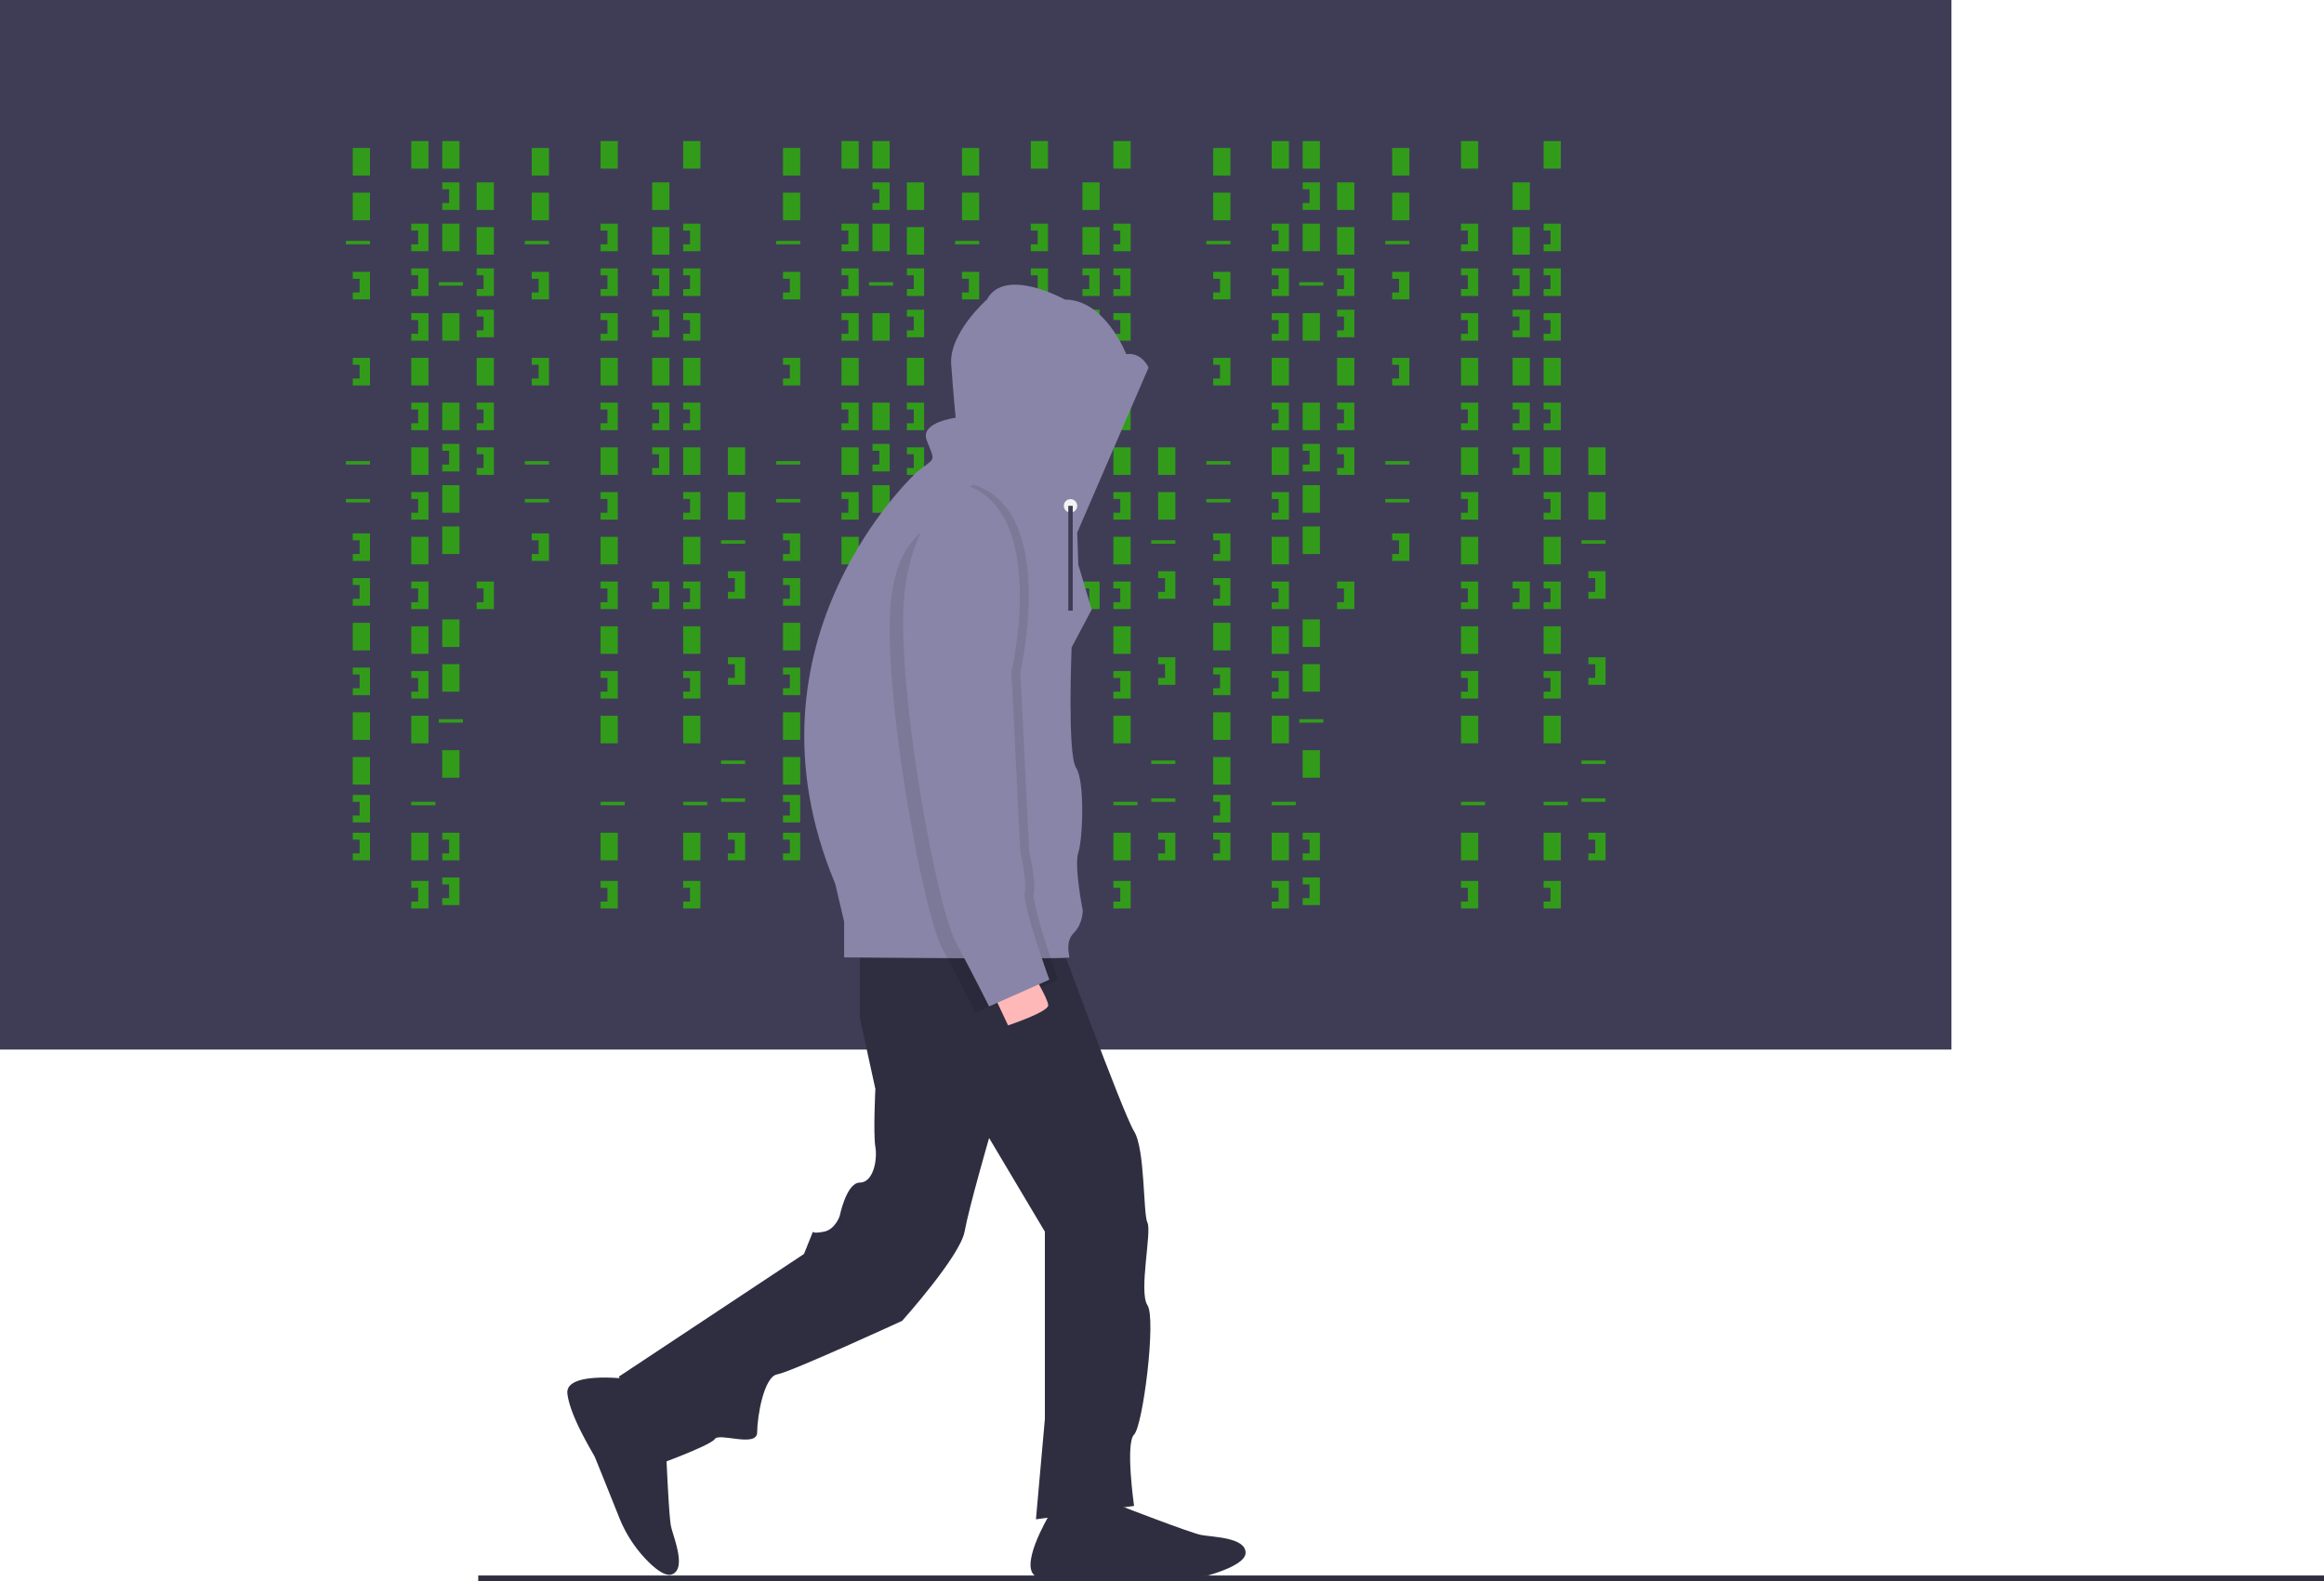 <svg xmlns="http://www.w3.org/2000/svg" data-name="Layer 1" width="1042.039" height="709.089" viewBox="0 0 1042.039 709.089" xmlns:xlink="http://www.w3.org/1999/xlink"><title>hacker_mind</title><rect width="875" height="470.679" fill="#3f3d56"/><rect x="158.179" y="66.358" width="7.716" height="12.346" fill="#329c1a"/><rect x="184.414" y="63.272" width="7.716" height="12.346" fill="#329c1a"/><rect x="198.302" y="63.272" width="7.716" height="12.346" fill="#329c1a"/><rect x="198.302" y="100.309" width="7.716" height="12.346" fill="#329c1a"/><rect x="213.735" y="81.79" width="7.716" height="12.346" fill="#329c1a"/><rect x="213.735" y="101.852" width="7.716" height="12.346" fill="#329c1a"/><rect x="198.302" y="140.432" width="7.716" height="12.346" fill="#329c1a"/><rect x="213.735" y="160.494" width="7.716" height="12.346" fill="#329c1a"/><rect x="198.302" y="236.111" width="7.716" height="12.346" fill="#329c1a"/><rect x="184.414" y="160.494" width="7.716" height="12.346" fill="#329c1a"/><rect x="158.179" y="86.42" width="7.716" height="12.346" fill="#329c1a"/><rect x="158.179" y="279.321" width="7.716" height="12.346" fill="#329c1a"/><rect x="158.179" y="319.444" width="7.716" height="12.346" fill="#329c1a"/><rect x="158.179" y="339.506" width="7.716" height="12.346" fill="#329c1a"/><rect x="155.093" y="108.025" width="10.802" height="1.543" fill="#329c1a"/><rect x="196.759" y="126.543" width="10.802" height="1.543" fill="#329c1a"/><rect x="155.093" y="206.79" width="10.802" height="1.543" fill="#329c1a"/><rect x="155.093" y="223.765" width="10.802" height="1.543" fill="#329c1a"/><rect x="196.759" y="322.531" width="10.802" height="1.543" fill="#329c1a"/><rect x="184.414" y="359.568" width="10.802" height="1.543" fill="#329c1a"/><polygon points="158.179 121.914 158.179 125 161.265 125 161.265 131.173 158.179 131.173 158.179 134.259 165.895 134.259 165.895 121.914 158.179 121.914" fill="#329c1a"/><polygon points="184.414 100.309 184.414 103.395 187.5 103.395 187.5 109.568 184.414 109.568 184.414 112.654 192.13 112.654 192.13 100.309 184.414 100.309" fill="#329c1a"/><polygon points="213.735 120.37 213.735 123.457 216.821 123.457 216.821 129.63 213.735 129.63 213.735 132.716 221.451 132.716 221.451 120.37 213.735 120.37" fill="#329c1a"/><polygon points="213.735 180.556 213.735 183.642 216.821 183.642 216.821 189.815 213.735 189.815 213.735 192.901 221.451 192.901 221.451 180.556 213.735 180.556" fill="#329c1a"/><polygon points="213.735 200.617 213.735 203.704 216.821 203.704 216.821 209.877 213.735 209.877 213.735 212.963 221.451 212.963 221.451 200.617 213.735 200.617" fill="#329c1a"/><polygon points="213.735 138.889 213.735 141.975 216.821 141.975 216.821 148.148 213.735 148.148 213.735 151.235 221.451 151.235 221.451 138.889 213.735 138.889" fill="#329c1a"/><polygon points="198.302 81.79 198.302 84.877 201.389 84.877 201.389 91.049 198.302 91.049 198.302 94.136 206.019 94.136 206.019 81.79 198.302 81.79" fill="#329c1a"/><rect x="198.302" y="180.556" width="7.716" height="12.346" fill="#329c1a"/><rect x="198.302" y="217.593" width="7.716" height="12.346" fill="#329c1a"/><polygon points="198.302 199.074 198.302 202.16 201.389 202.16 201.389 208.333 198.302 208.333 198.302 211.42 206.019 211.42 206.019 199.074 198.302 199.074" fill="#329c1a"/><polygon points="184.414 120.37 184.414 123.457 187.5 123.457 187.5 129.63 184.414 129.63 184.414 132.716 192.13 132.716 192.13 120.37 184.414 120.37" fill="#329c1a"/><polygon points="184.414 140.432 184.414 143.519 187.5 143.519 187.5 149.691 184.414 149.691 184.414 152.778 192.13 152.778 192.13 140.432 184.414 140.432" fill="#329c1a"/><rect x="184.414" y="200.617" width="7.716" height="12.346" fill="#329c1a"/><polygon points="184.414 180.556 184.414 183.642 187.5 183.642 187.5 189.815 184.414 189.815 184.414 192.901 192.13 192.901 192.13 180.556 184.414 180.556" fill="#329c1a"/><rect x="184.414" y="240.741" width="7.716" height="12.346" fill="#329c1a"/><polygon points="184.414 220.679 184.414 223.765 187.5 223.765 187.5 229.938 184.414 229.938 184.414 233.025 192.13 233.025 192.13 220.679 184.414 220.679" fill="#329c1a"/><rect x="184.414" y="280.864" width="7.716" height="12.346" fill="#329c1a"/><rect x="198.302" y="277.778" width="7.716" height="12.346" fill="#329c1a"/><polygon points="184.414 260.802 184.414 263.889 187.5 263.889 187.5 270.062 184.414 270.062 184.414 273.148 192.13 273.148 192.13 260.802 184.414 260.802" fill="#329c1a"/><polygon points="213.735 260.802 213.735 263.889 216.821 263.889 216.821 270.062 213.735 270.062 213.735 273.148 221.451 273.148 221.451 260.802 213.735 260.802" fill="#329c1a"/><rect x="292.438" y="81.79" width="7.716" height="12.346" fill="#329c1a"/><rect x="292.438" y="101.852" width="7.716" height="12.346" fill="#329c1a"/><rect x="292.438" y="160.494" width="7.716" height="12.346" fill="#329c1a"/><polygon points="292.438 120.37 292.438 123.457 295.525 123.457 295.525 129.63 292.438 129.63 292.438 132.716 300.154 132.716 300.154 120.37 292.438 120.37" fill="#329c1a"/><polygon points="292.438 180.556 292.438 183.642 295.525 183.642 295.525 189.815 292.438 189.815 292.438 192.901 300.154 192.901 300.154 180.556 292.438 180.556" fill="#329c1a"/><polygon points="292.438 200.617 292.438 203.704 295.525 203.704 295.525 209.877 292.438 209.877 292.438 212.963 300.154 212.963 300.154 200.617 292.438 200.617" fill="#329c1a"/><polygon points="292.438 138.889 292.438 141.975 295.525 141.975 295.525 148.148 292.438 148.148 292.438 151.235 300.154 151.235 300.154 138.889 292.438 138.889" fill="#329c1a"/><polygon points="292.438 260.802 292.438 263.889 295.525 263.889 295.525 270.062 292.438 270.062 292.438 273.148 300.154 273.148 300.154 260.802 292.438 260.802" fill="#329c1a"/><rect x="184.414" y="320.988" width="7.716" height="12.346" fill="#329c1a"/><rect x="198.302" y="297.84" width="7.716" height="12.346" fill="#329c1a"/><rect x="184.414" y="373.457" width="7.716" height="12.346" fill="#329c1a"/><rect x="198.302" y="336.42" width="7.716" height="12.346" fill="#329c1a"/><polygon points="184.414 300.926 184.414 304.012 187.5 304.012 187.5 310.185 184.414 310.185 184.414 313.272 192.13 313.272 192.13 300.926 184.414 300.926" fill="#329c1a"/><polygon points="184.414 395.062 184.414 398.148 187.5 398.148 187.5 404.321 184.414 404.321 184.414 407.407 192.13 407.407 192.13 395.062 184.414 395.062" fill="#329c1a"/><rect x="269.29" y="63.272" width="7.716" height="12.346" fill="#329c1a"/><rect x="269.29" y="160.494" width="7.716" height="12.346" fill="#329c1a"/><rect x="269.29" y="359.568" width="10.802" height="1.543" fill="#329c1a"/><polygon points="269.29 100.309 269.29 103.395 272.377 103.395 272.377 109.568 269.29 109.568 269.29 112.654 277.006 112.654 277.006 100.309 269.29 100.309" fill="#329c1a"/><polygon points="269.29 120.37 269.29 123.457 272.377 123.457 272.377 129.63 269.29 129.63 269.29 132.716 277.006 132.716 277.006 120.37 269.29 120.37" fill="#329c1a"/><polygon points="269.29 140.432 269.29 143.519 272.377 143.519 272.377 149.691 269.29 149.691 269.29 152.778 277.006 152.778 277.006 140.432 269.29 140.432" fill="#329c1a"/><rect x="269.29" y="200.617" width="7.716" height="12.346" fill="#329c1a"/><polygon points="269.29 180.556 269.29 183.642 272.377 183.642 272.377 189.815 269.29 189.815 269.29 192.901 277.006 192.901 277.006 180.556 269.29 180.556" fill="#329c1a"/><rect x="269.29" y="240.741" width="7.716" height="12.346" fill="#329c1a"/><polygon points="269.29 220.679 269.29 223.765 272.377 223.765 272.377 229.938 269.29 229.938 269.29 233.025 277.006 233.025 277.006 220.679 269.29 220.679" fill="#329c1a"/><rect x="269.29" y="280.864" width="7.716" height="12.346" fill="#329c1a"/><polygon points="269.29 260.802 269.29 263.889 272.377 263.889 272.377 270.062 269.29 270.062 269.29 273.148 277.006 273.148 277.006 260.802 269.29 260.802" fill="#329c1a"/><rect x="269.29" y="320.988" width="7.716" height="12.346" fill="#329c1a"/><rect x="269.29" y="373.457" width="7.716" height="12.346" fill="#329c1a"/><polygon points="269.29 300.926 269.29 304.012 272.377 304.012 272.377 310.185 269.29 310.185 269.29 313.272 277.006 313.272 277.006 300.926 269.29 300.926" fill="#329c1a"/><polygon points="269.29 395.062 269.29 398.148 272.377 398.148 272.377 404.321 269.29 404.321 269.29 407.407 277.006 407.407 277.006 395.062 269.29 395.062" fill="#329c1a"/><rect x="306.327" y="63.272" width="7.716" height="12.346" fill="#329c1a"/><rect x="306.327" y="160.494" width="7.716" height="12.346" fill="#329c1a"/><rect x="306.327" y="359.568" width="10.802" height="1.543" fill="#329c1a"/><polygon points="306.327 100.309 306.327 103.395 309.414 103.395 309.414 109.568 306.327 109.568 306.327 112.654 314.043 112.654 314.043 100.309 306.327 100.309" fill="#329c1a"/><polygon points="306.327 120.37 306.327 123.457 309.414 123.457 309.414 129.63 306.327 129.63 306.327 132.716 314.043 132.716 314.043 120.37 306.327 120.37" fill="#329c1a"/><polygon points="306.327 140.432 306.327 143.519 309.414 143.519 309.414 149.691 306.327 149.691 306.327 152.778 314.043 152.778 314.043 140.432 306.327 140.432" fill="#329c1a"/><rect x="306.327" y="200.617" width="7.716" height="12.346" fill="#329c1a"/><polygon points="306.327 180.556 306.327 183.642 309.414 183.642 309.414 189.815 306.327 189.815 306.327 192.901 314.043 192.901 314.043 180.556 306.327 180.556" fill="#329c1a"/><rect x="306.327" y="240.741" width="7.716" height="12.346" fill="#329c1a"/><polygon points="306.327 220.679 306.327 223.765 309.414 223.765 309.414 229.938 306.327 229.938 306.327 233.025 314.043 233.025 314.043 220.679 306.327 220.679" fill="#329c1a"/><rect x="306.327" y="280.864" width="7.716" height="12.346" fill="#329c1a"/><polygon points="306.327 260.802 306.327 263.889 309.414 263.889 309.414 270.062 306.327 270.062 306.327 273.148 314.043 273.148 314.043 260.802 306.327 260.802" fill="#329c1a"/><rect x="306.327" y="320.988" width="7.716" height="12.346" fill="#329c1a"/><rect x="306.327" y="373.457" width="7.716" height="12.346" fill="#329c1a"/><polygon points="306.327 300.926 306.327 304.012 309.414 304.012 309.414 310.185 306.327 310.185 306.327 313.272 314.043 313.272 314.043 300.926 306.327 300.926" fill="#329c1a"/><polygon points="306.327 395.062 306.327 398.148 309.414 398.148 309.414 404.321 306.327 404.321 306.327 407.407 314.043 407.407 314.043 395.062 306.327 395.062" fill="#329c1a"/><polygon points="198.302 373.457 198.302 376.543 201.389 376.543 201.389 382.716 198.302 382.716 198.302 385.802 206.019 385.802 206.019 373.457 198.302 373.457" fill="#329c1a"/><polygon points="198.302 393.519 198.302 396.605 201.389 396.605 201.389 402.778 198.302 402.778 198.302 405.864 206.019 405.864 206.019 393.519 198.302 393.519" fill="#329c1a"/><polygon points="158.179 160.494 158.179 163.58 161.265 163.58 161.265 169.753 158.179 169.753 158.179 172.84 165.895 172.84 165.895 160.494 158.179 160.494" fill="#329c1a"/><polygon points="158.179 239.198 158.179 242.284 161.265 242.284 161.265 248.457 158.179 248.457 158.179 251.543 165.895 251.543 165.895 239.198 158.179 239.198" fill="#329c1a"/><polygon points="158.179 259.259 158.179 262.346 161.265 262.346 161.265 268.519 158.179 268.519 158.179 271.605 165.895 271.605 165.895 259.259 158.179 259.259" fill="#329c1a"/><polygon points="158.179 299.383 158.179 302.469 161.265 302.469 161.265 308.642 158.179 308.642 158.179 311.728 165.895 311.728 165.895 299.383 158.179 299.383" fill="#329c1a"/><polygon points="158.179 356.481 158.179 359.568 161.265 359.568 161.265 365.741 158.179 365.741 158.179 368.827 165.895 368.827 165.895 356.481 158.179 356.481" fill="#329c1a"/><polygon points="158.179 373.457 158.179 376.543 161.265 376.543 161.265 382.716 158.179 382.716 158.179 385.802 165.895 385.802 165.895 373.457 158.179 373.457" fill="#329c1a"/><rect x="238.426" y="66.358" width="7.716" height="12.346" fill="#329c1a"/><rect x="238.426" y="86.42" width="7.716" height="12.346" fill="#329c1a"/><rect x="235.34" y="108.025" width="10.802" height="1.543" fill="#329c1a"/><rect x="235.34" y="206.79" width="10.802" height="1.543" fill="#329c1a"/><rect x="235.34" y="223.765" width="10.802" height="1.543" fill="#329c1a"/><polygon points="238.426 121.914 238.426 125 241.512 125 241.512 131.173 238.426 131.173 238.426 134.259 246.142 134.259 246.142 121.914 238.426 121.914" fill="#329c1a"/><polygon points="238.426 160.494 238.426 163.58 241.512 163.58 241.512 169.753 238.426 169.753 238.426 172.84 246.142 172.84 246.142 160.494 238.426 160.494" fill="#329c1a"/><polygon points="238.426 239.198 238.426 242.284 241.512 242.284 241.512 248.457 238.426 248.457 238.426 251.543 246.142 251.543 246.142 239.198 238.426 239.198" fill="#329c1a"/><rect x="326.389" y="200.617" width="7.716" height="12.346" fill="#329c1a"/><rect x="326.389" y="220.679" width="7.716" height="12.346" fill="#329c1a"/><rect x="323.302" y="242.284" width="10.802" height="1.543" fill="#329c1a"/><rect x="323.302" y="341.049" width="10.802" height="1.543" fill="#329c1a"/><rect x="323.302" y="358.025" width="10.802" height="1.543" fill="#329c1a"/><polygon points="326.389 256.173 326.389 259.259 329.475 259.259 329.475 265.432 326.389 265.432 326.389 268.519 334.105 268.519 334.105 256.173 326.389 256.173" fill="#329c1a"/><polygon points="326.389 294.753 326.389 297.84 329.475 297.84 329.475 304.012 326.389 304.012 326.389 307.099 334.105 307.099 334.105 294.753 326.389 294.753" fill="#329c1a"/><polygon points="326.389 373.457 326.389 376.543 329.475 376.543 329.475 382.716 326.389 382.716 326.389 385.802 334.105 385.802 334.105 373.457 326.389 373.457" fill="#329c1a"/><rect x="351.08" y="66.358" width="7.716" height="12.346" fill="#329c1a"/><rect x="377.315" y="63.272" width="7.716" height="12.346" fill="#329c1a"/><rect x="391.204" y="63.272" width="7.716" height="12.346" fill="#329c1a"/><rect x="391.204" y="100.309" width="7.716" height="12.346" fill="#329c1a"/><rect x="406.636" y="81.79" width="7.716" height="12.346" fill="#329c1a"/><rect x="406.636" y="101.852" width="7.716" height="12.346" fill="#329c1a"/><rect x="391.204" y="140.432" width="7.716" height="12.346" fill="#329c1a"/><rect x="406.636" y="160.494" width="7.716" height="12.346" fill="#329c1a"/><rect x="391.204" y="236.111" width="7.716" height="12.346" fill="#329c1a"/><rect x="377.315" y="160.494" width="7.716" height="12.346" fill="#329c1a"/><rect x="351.08" y="86.42" width="7.716" height="12.346" fill="#329c1a"/><rect x="351.08" y="279.321" width="7.716" height="12.346" fill="#329c1a"/><rect x="351.08" y="319.444" width="7.716" height="12.346" fill="#329c1a"/><rect x="351.08" y="339.506" width="7.716" height="12.346" fill="#329c1a"/><rect x="347.994" y="108.025" width="10.802" height="1.543" fill="#329c1a"/><rect x="389.66" y="126.543" width="10.802" height="1.543" fill="#329c1a"/><rect x="347.994" y="206.79" width="10.802" height="1.543" fill="#329c1a"/><rect x="347.994" y="223.765" width="10.802" height="1.543" fill="#329c1a"/><rect x="389.66" y="322.531" width="10.802" height="1.543" fill="#329c1a"/><rect x="377.315" y="359.568" width="10.802" height="1.543" fill="#329c1a"/><polygon points="351.08 121.914 351.08 125 354.167 125 354.167 131.173 351.08 131.173 351.08 134.259 358.796 134.259 358.796 121.914 351.08 121.914" fill="#329c1a"/><polygon points="377.315 100.309 377.315 103.395 380.401 103.395 380.401 109.568 377.315 109.568 377.315 112.654 385.031 112.654 385.031 100.309 377.315 100.309" fill="#329c1a"/><polygon points="406.636 120.37 406.636 123.457 409.722 123.457 409.722 129.63 406.636 129.63 406.636 132.716 414.352 132.716 414.352 120.37 406.636 120.37" fill="#329c1a"/><polygon points="406.636 180.556 406.636 183.642 409.722 183.642 409.722 189.815 406.636 189.815 406.636 192.901 414.352 192.901 414.352 180.556 406.636 180.556" fill="#329c1a"/><polygon points="406.636 200.617 406.636 203.704 409.722 203.704 409.722 209.877 406.636 209.877 406.636 212.963 414.352 212.963 414.352 200.617 406.636 200.617" fill="#329c1a"/><polygon points="406.636 138.889 406.636 141.975 409.722 141.975 409.722 148.148 406.636 148.148 406.636 151.235 414.352 151.235 414.352 138.889 406.636 138.889" fill="#329c1a"/><polygon points="391.204 81.79 391.204 84.877 394.29 84.877 394.29 91.049 391.204 91.049 391.204 94.136 398.92 94.136 398.92 81.79 391.204 81.79" fill="#329c1a"/><rect x="391.204" y="180.556" width="7.716" height="12.346" fill="#329c1a"/><rect x="391.204" y="217.593" width="7.716" height="12.346" fill="#329c1a"/><polygon points="391.204 199.074 391.204 202.16 394.29 202.16 394.29 208.333 391.204 208.333 391.204 211.42 398.92 211.42 398.92 199.074 391.204 199.074" fill="#329c1a"/><polygon points="377.315 120.37 377.315 123.457 380.401 123.457 380.401 129.63 377.315 129.63 377.315 132.716 385.031 132.716 385.031 120.37 377.315 120.37" fill="#329c1a"/><polygon points="377.315 140.432 377.315 143.519 380.401 143.519 380.401 149.691 377.315 149.691 377.315 152.778 385.031 152.778 385.031 140.432 377.315 140.432" fill="#329c1a"/><rect x="377.315" y="200.617" width="7.716" height="12.346" fill="#329c1a"/><polygon points="377.315 180.556 377.315 183.642 380.401 183.642 380.401 189.815 377.315 189.815 377.315 192.901 385.031 192.901 385.031 180.556 377.315 180.556" fill="#329c1a"/><rect x="377.315" y="240.741" width="7.716" height="12.346" fill="#329c1a"/><polygon points="377.315 220.679 377.315 223.765 380.401 223.765 380.401 229.938 377.315 229.938 377.315 233.025 385.031 233.025 385.031 220.679 377.315 220.679" fill="#329c1a"/><rect x="377.315" y="280.864" width="7.716" height="12.346" fill="#329c1a"/><rect x="391.204" y="277.778" width="7.716" height="12.346" fill="#329c1a"/><polygon points="377.315 260.802 377.315 263.889 380.401 263.889 380.401 270.062 377.315 270.062 377.315 273.148 385.031 273.148 385.031 260.802 377.315 260.802" fill="#329c1a"/><polygon points="406.636 260.802 406.636 263.889 409.722 263.889 409.722 270.062 406.636 270.062 406.636 273.148 414.352 273.148 414.352 260.802 406.636 260.802" fill="#329c1a"/><rect x="485.34" y="81.79" width="7.716" height="12.346" fill="#329c1a"/><rect x="485.34" y="101.852" width="7.716" height="12.346" fill="#329c1a"/><rect x="485.34" y="160.494" width="7.716" height="12.346" fill="#329c1a"/><polygon points="485.34 120.37 485.34 123.457 488.426 123.457 488.426 129.63 485.34 129.63 485.34 132.716 493.056 132.716 493.056 120.37 485.34 120.37" fill="#329c1a"/><polygon points="485.34 180.556 485.34 183.642 488.426 183.642 488.426 189.815 485.34 189.815 485.34 192.901 493.056 192.901 493.056 180.556 485.34 180.556" fill="#329c1a"/><polygon points="485.34 200.617 485.34 203.704 488.426 203.704 488.426 209.877 485.34 209.877 485.34 212.963 493.056 212.963 493.056 200.617 485.34 200.617" fill="#329c1a"/><polygon points="485.34 138.889 485.34 141.975 488.426 141.975 488.426 148.148 485.34 148.148 485.34 151.235 493.056 151.235 493.056 138.889 485.34 138.889" fill="#329c1a"/><polygon points="485.34 260.802 485.34 263.889 488.426 263.889 488.426 270.062 485.34 270.062 485.34 273.148 493.056 273.148 493.056 260.802 485.34 260.802" fill="#329c1a"/><rect x="377.315" y="320.988" width="7.716" height="12.346" fill="#329c1a"/><rect x="391.204" y="297.84" width="7.716" height="12.346" fill="#329c1a"/><rect x="377.315" y="373.457" width="7.716" height="12.346" fill="#329c1a"/><rect x="391.204" y="336.42" width="7.716" height="12.346" fill="#329c1a"/><polygon points="377.315 300.926 377.315 304.012 380.401 304.012 380.401 310.185 377.315 310.185 377.315 313.272 385.031 313.272 385.031 300.926 377.315 300.926" fill="#329c1a"/><polygon points="377.315 395.062 377.315 398.148 380.401 398.148 380.401 404.321 377.315 404.321 377.315 407.407 385.031 407.407 385.031 395.062 377.315 395.062" fill="#329c1a"/><rect x="462.191" y="63.272" width="7.716" height="12.346" fill="#329c1a"/><rect x="462.191" y="160.494" width="7.716" height="12.346" fill="#329c1a"/><rect x="462.191" y="359.568" width="10.802" height="1.543" fill="#329c1a"/><polygon points="462.191 100.309 462.191 103.395 465.278 103.395 465.278 109.568 462.191 109.568 462.191 112.654 469.907 112.654 469.907 100.309 462.191 100.309" fill="#329c1a"/><polygon points="462.191 120.37 462.191 123.457 465.278 123.457 465.278 129.63 462.191 129.63 462.191 132.716 469.907 132.716 469.907 120.37 462.191 120.37" fill="#329c1a"/><polygon points="462.191 140.432 462.191 143.519 465.278 143.519 465.278 149.691 462.191 149.691 462.191 152.778 469.907 152.778 469.907 140.432 462.191 140.432" fill="#329c1a"/><rect x="462.191" y="200.617" width="7.716" height="12.346" fill="#329c1a"/><polygon points="462.191 180.556 462.191 183.642 465.278 183.642 465.278 189.815 462.191 189.815 462.191 192.901 469.907 192.901 469.907 180.556 462.191 180.556" fill="#329c1a"/><rect x="462.191" y="240.741" width="7.716" height="12.346" fill="#329c1a"/><polygon points="462.191 220.679 462.191 223.765 465.278 223.765 465.278 229.938 462.191 229.938 462.191 233.025 469.907 233.025 469.907 220.679 462.191 220.679" fill="#329c1a"/><rect x="462.191" y="280.864" width="7.716" height="12.346" fill="#329c1a"/><polygon points="462.191 260.802 462.191 263.889 465.278 263.889 465.278 270.062 462.191 270.062 462.191 273.148 469.907 273.148 469.907 260.802 462.191 260.802" fill="#329c1a"/><rect x="462.191" y="320.988" width="7.716" height="12.346" fill="#329c1a"/><rect x="462.191" y="373.457" width="7.716" height="12.346" fill="#329c1a"/><polygon points="462.191 300.926 462.191 304.012 465.278 304.012 465.278 310.185 462.191 310.185 462.191 313.272 469.907 313.272 469.907 300.926 462.191 300.926" fill="#329c1a"/><polygon points="462.191 395.062 462.191 398.148 465.278 398.148 465.278 404.321 462.191 404.321 462.191 407.407 469.907 407.407 469.907 395.062 462.191 395.062" fill="#329c1a"/><rect x="499.228" y="63.272" width="7.716" height="12.346" fill="#329c1a"/><rect x="499.228" y="160.494" width="7.716" height="12.346" fill="#329c1a"/><rect x="499.228" y="359.568" width="10.802" height="1.543" fill="#329c1a"/><polygon points="499.228 100.309 499.228 103.395 502.315 103.395 502.315 109.568 499.228 109.568 499.228 112.654 506.944 112.654 506.944 100.309 499.228 100.309" fill="#329c1a"/><polygon points="499.228 120.37 499.228 123.457 502.315 123.457 502.315 129.63 499.228 129.63 499.228 132.716 506.944 132.716 506.944 120.37 499.228 120.37" fill="#329c1a"/><polygon points="499.228 140.432 499.228 143.519 502.315 143.519 502.315 149.691 499.228 149.691 499.228 152.778 506.944 152.778 506.944 140.432 499.228 140.432" fill="#329c1a"/><rect x="499.228" y="200.617" width="7.716" height="12.346" fill="#329c1a"/><polygon points="499.228 180.556 499.228 183.642 502.315 183.642 502.315 189.815 499.228 189.815 499.228 192.901 506.944 192.901 506.944 180.556 499.228 180.556" fill="#329c1a"/><rect x="499.228" y="240.741" width="7.716" height="12.346" fill="#329c1a"/><polygon points="499.228 220.679 499.228 223.765 502.315 223.765 502.315 229.938 499.228 229.938 499.228 233.025 506.944 233.025 506.944 220.679 499.228 220.679" fill="#329c1a"/><rect x="499.228" y="280.864" width="7.716" height="12.346" fill="#329c1a"/><polygon points="499.228 260.802 499.228 263.889 502.315 263.889 502.315 270.062 499.228 270.062 499.228 273.148 506.944 273.148 506.944 260.802 499.228 260.802" fill="#329c1a"/><rect x="499.228" y="320.988" width="7.716" height="12.346" fill="#329c1a"/><rect x="499.228" y="373.457" width="7.716" height="12.346" fill="#329c1a"/><polygon points="499.228 300.926 499.228 304.012 502.315 304.012 502.315 310.185 499.228 310.185 499.228 313.272 506.944 313.272 506.944 300.926 499.228 300.926" fill="#329c1a"/><polygon points="499.228 395.062 499.228 398.148 502.315 398.148 502.315 404.321 499.228 404.321 499.228 407.407 506.944 407.407 506.944 395.062 499.228 395.062" fill="#329c1a"/><polygon points="391.204 373.457 391.204 376.543 394.29 376.543 394.29 382.716 391.204 382.716 391.204 385.802 398.92 385.802 398.92 373.457 391.204 373.457" fill="#329c1a"/><polygon points="391.204 393.519 391.204 396.605 394.29 396.605 394.29 402.778 391.204 402.778 391.204 405.864 398.92 405.864 398.92 393.519 391.204 393.519" fill="#329c1a"/><polygon points="351.08 160.494 351.08 163.58 354.167 163.58 354.167 169.753 351.08 169.753 351.08 172.84 358.796 172.84 358.796 160.494 351.08 160.494" fill="#329c1a"/><polygon points="351.08 239.198 351.08 242.284 354.167 242.284 354.167 248.457 351.08 248.457 351.08 251.543 358.796 251.543 358.796 239.198 351.08 239.198" fill="#329c1a"/><polygon points="351.08 259.259 351.08 262.346 354.167 262.346 354.167 268.519 351.08 268.519 351.08 271.605 358.796 271.605 358.796 259.259 351.08 259.259" fill="#329c1a"/><polygon points="351.08 299.383 351.08 302.469 354.167 302.469 354.167 308.642 351.08 308.642 351.08 311.728 358.796 311.728 358.796 299.383 351.08 299.383" fill="#329c1a"/><polygon points="351.08 356.481 351.08 359.568 354.167 359.568 354.167 365.741 351.08 365.741 351.08 368.827 358.796 368.827 358.796 356.481 351.08 356.481" fill="#329c1a"/><polygon points="351.08 373.457 351.08 376.543 354.167 376.543 354.167 382.716 351.08 382.716 351.08 385.802 358.796 385.802 358.796 373.457 351.08 373.457" fill="#329c1a"/><rect x="431.327" y="66.358" width="7.716" height="12.346" fill="#329c1a"/><rect x="431.327" y="86.42" width="7.716" height="12.346" fill="#329c1a"/><rect x="428.241" y="108.025" width="10.802" height="1.543" fill="#329c1a"/><rect x="428.241" y="206.79" width="10.802" height="1.543" fill="#329c1a"/><rect x="428.241" y="223.765" width="10.802" height="1.543" fill="#329c1a"/><polygon points="431.327 121.914 431.327 125 434.414 125 434.414 131.173 431.327 131.173 431.327 134.259 439.043 134.259 439.043 121.914 431.327 121.914" fill="#329c1a"/><polygon points="431.327 160.494 431.327 163.58 434.414 163.58 434.414 169.753 431.327 169.753 431.327 172.84 439.043 172.84 439.043 160.494 431.327 160.494" fill="#329c1a"/><polygon points="431.327 239.198 431.327 242.284 434.414 242.284 434.414 248.457 431.327 248.457 431.327 251.543 439.043 251.543 439.043 239.198 431.327 239.198" fill="#329c1a"/><rect x="519.29" y="200.617" width="7.716" height="12.346" fill="#329c1a"/><rect x="519.29" y="220.679" width="7.716" height="12.346" fill="#329c1a"/><rect x="516.204" y="242.284" width="10.802" height="1.543" fill="#329c1a"/><rect x="516.204" y="341.049" width="10.802" height="1.543" fill="#329c1a"/><rect x="516.204" y="358.025" width="10.802" height="1.543" fill="#329c1a"/><polygon points="519.29 256.173 519.29 259.259 522.377 259.259 522.377 265.432 519.29 265.432 519.29 268.519 527.006 268.519 527.006 256.173 519.29 256.173" fill="#329c1a"/><polygon points="519.29 294.753 519.29 297.84 522.377 297.84 522.377 304.012 519.29 304.012 519.29 307.099 527.006 307.099 527.006 294.753 519.29 294.753" fill="#329c1a"/><polygon points="519.29 373.457 519.29 376.543 522.377 376.543 522.377 382.716 519.29 382.716 519.29 385.802 527.006 385.802 527.006 373.457 519.29 373.457" fill="#329c1a"/><rect x="543.981" y="66.358" width="7.716" height="12.346" fill="#329c1a"/><rect x="570.216" y="63.272" width="7.716" height="12.346" fill="#329c1a"/><rect x="584.105" y="63.272" width="7.716" height="12.346" fill="#329c1a"/><rect x="584.105" y="100.309" width="7.716" height="12.346" fill="#329c1a"/><rect x="599.537" y="81.79" width="7.716" height="12.346" fill="#329c1a"/><rect x="599.537" y="101.852" width="7.716" height="12.346" fill="#329c1a"/><rect x="584.105" y="140.432" width="7.716" height="12.346" fill="#329c1a"/><rect x="599.537" y="160.494" width="7.716" height="12.346" fill="#329c1a"/><rect x="584.105" y="236.111" width="7.716" height="12.346" fill="#329c1a"/><rect x="570.216" y="160.494" width="7.716" height="12.346" fill="#329c1a"/><rect x="543.981" y="86.42" width="7.716" height="12.346" fill="#329c1a"/><rect x="543.981" y="279.321" width="7.716" height="12.346" fill="#329c1a"/><rect x="543.981" y="319.444" width="7.716" height="12.346" fill="#329c1a"/><rect x="543.981" y="339.506" width="7.716" height="12.346" fill="#329c1a"/><rect x="540.895" y="108.025" width="10.802" height="1.543" fill="#329c1a"/><rect x="582.562" y="126.543" width="10.802" height="1.543" fill="#329c1a"/><rect x="540.895" y="206.79" width="10.802" height="1.543" fill="#329c1a"/><rect x="540.895" y="223.765" width="10.802" height="1.543" fill="#329c1a"/><rect x="582.562" y="322.531" width="10.802" height="1.543" fill="#329c1a"/><rect x="570.216" y="359.568" width="10.802" height="1.543" fill="#329c1a"/><polygon points="543.981 121.914 543.981 125 547.068 125 547.068 131.173 543.981 131.173 543.981 134.259 551.698 134.259 551.698 121.914 543.981 121.914" fill="#329c1a"/><polygon points="570.216 100.309 570.216 103.395 573.302 103.395 573.302 109.568 570.216 109.568 570.216 112.654 577.932 112.654 577.932 100.309 570.216 100.309" fill="#329c1a"/><polygon points="599.537 120.37 599.537 123.457 602.623 123.457 602.623 129.63 599.537 129.63 599.537 132.716 607.253 132.716 607.253 120.37 599.537 120.37" fill="#329c1a"/><polygon points="599.537 180.556 599.537 183.642 602.623 183.642 602.623 189.815 599.537 189.815 599.537 192.901 607.253 192.901 607.253 180.556 599.537 180.556" fill="#329c1a"/><polygon points="599.537 200.617 599.537 203.704 602.623 203.704 602.623 209.877 599.537 209.877 599.537 212.963 607.253 212.963 607.253 200.617 599.537 200.617" fill="#329c1a"/><polygon points="599.537 138.889 599.537 141.975 602.623 141.975 602.623 148.148 599.537 148.148 599.537 151.235 607.253 151.235 607.253 138.889 599.537 138.889" fill="#329c1a"/><polygon points="584.105 81.79 584.105 84.877 587.191 84.877 587.191 91.049 584.105 91.049 584.105 94.136 591.821 94.136 591.821 81.79 584.105 81.79" fill="#329c1a"/><rect x="584.105" y="180.556" width="7.716" height="12.346" fill="#329c1a"/><rect x="584.105" y="217.593" width="7.716" height="12.346" fill="#329c1a"/><polygon points="584.105 199.074 584.105 202.16 587.191 202.16 587.191 208.333 584.105 208.333 584.105 211.42 591.821 211.42 591.821 199.074 584.105 199.074" fill="#329c1a"/><polygon points="570.216 120.37 570.216 123.457 573.302 123.457 573.302 129.63 570.216 129.63 570.216 132.716 577.932 132.716 577.932 120.37 570.216 120.37" fill="#329c1a"/><polygon points="570.216 140.432 570.216 143.519 573.302 143.519 573.302 149.691 570.216 149.691 570.216 152.778 577.932 152.778 577.932 140.432 570.216 140.432" fill="#329c1a"/><rect x="570.216" y="200.617" width="7.716" height="12.346" fill="#329c1a"/><polygon points="570.216 180.556 570.216 183.642 573.302 183.642 573.302 189.815 570.216 189.815 570.216 192.901 577.932 192.901 577.932 180.556 570.216 180.556" fill="#329c1a"/><rect x="570.216" y="240.741" width="7.716" height="12.346" fill="#329c1a"/><polygon points="570.216 220.679 570.216 223.765 573.302 223.765 573.302 229.938 570.216 229.938 570.216 233.025 577.932 233.025 577.932 220.679 570.216 220.679" fill="#329c1a"/><rect x="570.216" y="280.864" width="7.716" height="12.346" fill="#329c1a"/><rect x="584.105" y="277.778" width="7.716" height="12.346" fill="#329c1a"/><polygon points="570.216 260.802 570.216 263.889 573.302 263.889 573.302 270.062 570.216 270.062 570.216 273.148 577.932 273.148 577.932 260.802 570.216 260.802" fill="#329c1a"/><polygon points="599.537 260.802 599.537 263.889 602.623 263.889 602.623 270.062 599.537 270.062 599.537 273.148 607.253 273.148 607.253 260.802 599.537 260.802" fill="#329c1a"/><rect x="678.241" y="81.79" width="7.716" height="12.346" fill="#329c1a"/><rect x="678.241" y="101.852" width="7.716" height="12.346" fill="#329c1a"/><rect x="678.241" y="160.494" width="7.716" height="12.346" fill="#329c1a"/><polygon points="678.241 120.37 678.241 123.457 681.327 123.457 681.327 129.63 678.241 129.63 678.241 132.716 685.957 132.716 685.957 120.37 678.241 120.37" fill="#329c1a"/><polygon points="678.241 180.556 678.241 183.642 681.327 183.642 681.327 189.815 678.241 189.815 678.241 192.901 685.957 192.901 685.957 180.556 678.241 180.556" fill="#329c1a"/><polygon points="678.241 200.617 678.241 203.704 681.327 203.704 681.327 209.877 678.241 209.877 678.241 212.963 685.957 212.963 685.957 200.617 678.241 200.617" fill="#329c1a"/><polygon points="678.241 138.889 678.241 141.975 681.327 141.975 681.327 148.148 678.241 148.148 678.241 151.235 685.957 151.235 685.957 138.889 678.241 138.889" fill="#329c1a"/><polygon points="678.241 260.802 678.241 263.889 681.327 263.889 681.327 270.062 678.241 270.062 678.241 273.148 685.957 273.148 685.957 260.802 678.241 260.802" fill="#329c1a"/><rect x="570.216" y="320.988" width="7.716" height="12.346" fill="#329c1a"/><rect x="584.105" y="297.84" width="7.716" height="12.346" fill="#329c1a"/><rect x="570.216" y="373.457" width="7.716" height="12.346" fill="#329c1a"/><rect x="584.105" y="336.42" width="7.716" height="12.346" fill="#329c1a"/><polygon points="570.216 300.926 570.216 304.012 573.302 304.012 573.302 310.185 570.216 310.185 570.216 313.272 577.932 313.272 577.932 300.926 570.216 300.926" fill="#329c1a"/><polygon points="570.216 395.062 570.216 398.148 573.302 398.148 573.302 404.321 570.216 404.321 570.216 407.407 577.932 407.407 577.932 395.062 570.216 395.062" fill="#329c1a"/><rect x="655.093" y="63.272" width="7.716" height="12.346" fill="#329c1a"/><rect x="655.093" y="160.494" width="7.716" height="12.346" fill="#329c1a"/><rect x="655.093" y="359.568" width="10.802" height="1.543" fill="#329c1a"/><polygon points="655.093 100.309 655.093 103.395 658.179 103.395 658.179 109.568 655.093 109.568 655.093 112.654 662.809 112.654 662.809 100.309 655.093 100.309" fill="#329c1a"/><polygon points="655.093 120.37 655.093 123.457 658.179 123.457 658.179 129.63 655.093 129.63 655.093 132.716 662.809 132.716 662.809 120.37 655.093 120.37" fill="#329c1a"/><polygon points="655.093 140.432 655.093 143.519 658.179 143.519 658.179 149.691 655.093 149.691 655.093 152.778 662.809 152.778 662.809 140.432 655.093 140.432" fill="#329c1a"/><rect x="655.093" y="200.617" width="7.716" height="12.346" fill="#329c1a"/><polygon points="655.093 180.556 655.093 183.642 658.179 183.642 658.179 189.815 655.093 189.815 655.093 192.901 662.809 192.901 662.809 180.556 655.093 180.556" fill="#329c1a"/><rect x="655.093" y="240.741" width="7.716" height="12.346" fill="#329c1a"/><polygon points="655.093 220.679 655.093 223.765 658.179 223.765 658.179 229.938 655.093 229.938 655.093 233.025 662.809 233.025 662.809 220.679 655.093 220.679" fill="#329c1a"/><rect x="655.093" y="280.864" width="7.716" height="12.346" fill="#329c1a"/><polygon points="655.093 260.802 655.093 263.889 658.179 263.889 658.179 270.062 655.093 270.062 655.093 273.148 662.809 273.148 662.809 260.802 655.093 260.802" fill="#329c1a"/><rect x="655.093" y="320.988" width="7.716" height="12.346" fill="#329c1a"/><rect x="655.093" y="373.457" width="7.716" height="12.346" fill="#329c1a"/><polygon points="655.093 300.926 655.093 304.012 658.179 304.012 658.179 310.185 655.093 310.185 655.093 313.272 662.809 313.272 662.809 300.926 655.093 300.926" fill="#329c1a"/><polygon points="655.093 395.062 655.093 398.148 658.179 398.148 658.179 404.321 655.093 404.321 655.093 407.407 662.809 407.407 662.809 395.062 655.093 395.062" fill="#329c1a"/><rect x="692.13" y="63.272" width="7.716" height="12.346" fill="#329c1a"/><rect x="692.13" y="160.494" width="7.716" height="12.346" fill="#329c1a"/><rect x="692.13" y="359.568" width="10.802" height="1.543" fill="#329c1a"/><polygon points="692.13 100.309 692.13 103.395 695.216 103.395 695.216 109.568 692.13 109.568 692.13 112.654 699.846 112.654 699.846 100.309 692.13 100.309" fill="#329c1a"/><polygon points="692.13 120.37 692.13 123.457 695.216 123.457 695.216 129.63 692.13 129.63 692.13 132.716 699.846 132.716 699.846 120.37 692.13 120.37" fill="#329c1a"/><polygon points="692.13 140.432 692.13 143.519 695.216 143.519 695.216 149.691 692.13 149.691 692.13 152.778 699.846 152.778 699.846 140.432 692.13 140.432" fill="#329c1a"/><rect x="692.13" y="200.617" width="7.716" height="12.346" fill="#329c1a"/><polygon points="692.13 180.556 692.13 183.642 695.216 183.642 695.216 189.815 692.13 189.815 692.13 192.901 699.846 192.901 699.846 180.556 692.13 180.556" fill="#329c1a"/><rect x="692.13" y="240.741" width="7.716" height="12.346" fill="#329c1a"/><polygon points="692.13 220.679 692.13 223.765 695.216 223.765 695.216 229.938 692.13 229.938 692.13 233.025 699.846 233.025 699.846 220.679 692.13 220.679" fill="#329c1a"/><rect x="692.13" y="280.864" width="7.716" height="12.346" fill="#329c1a"/><polygon points="692.13 260.802 692.13 263.889 695.216 263.889 695.216 270.062 692.13 270.062 692.13 273.148 699.846 273.148 699.846 260.802 692.13 260.802" fill="#329c1a"/><rect x="692.13" y="320.988" width="7.716" height="12.346" fill="#329c1a"/><rect x="692.13" y="373.457" width="7.716" height="12.346" fill="#329c1a"/><polygon points="692.13 300.926 692.13 304.012 695.216 304.012 695.216 310.185 692.13 310.185 692.13 313.272 699.846 313.272 699.846 300.926 692.13 300.926" fill="#329c1a"/><polygon points="692.13 395.062 692.13 398.148 695.216 398.148 695.216 404.321 692.13 404.321 692.13 407.407 699.846 407.407 699.846 395.062 692.13 395.062" fill="#329c1a"/><polygon points="584.105 373.457 584.105 376.543 587.191 376.543 587.191 382.716 584.105 382.716 584.105 385.802 591.821 385.802 591.821 373.457 584.105 373.457" fill="#329c1a"/><polygon points="584.105 393.519 584.105 396.605 587.191 396.605 587.191 402.778 584.105 402.778 584.105 405.864 591.821 405.864 591.821 393.519 584.105 393.519" fill="#329c1a"/><polygon points="543.981 160.494 543.981 163.58 547.068 163.58 547.068 169.753 543.981 169.753 543.981 172.84 551.698 172.84 551.698 160.494 543.981 160.494" fill="#329c1a"/><polygon points="543.981 239.198 543.981 242.284 547.068 242.284 547.068 248.457 543.981 248.457 543.981 251.543 551.698 251.543 551.698 239.198 543.981 239.198" fill="#329c1a"/><polygon points="543.981 259.259 543.981 262.346 547.068 262.346 547.068 268.519 543.981 268.519 543.981 271.605 551.698 271.605 551.698 259.259 543.981 259.259" fill="#329c1a"/><polygon points="543.981 299.383 543.981 302.469 547.068 302.469 547.068 308.642 543.981 308.642 543.981 311.728 551.698 311.728 551.698 299.383 543.981 299.383" fill="#329c1a"/><polygon points="543.981 356.481 543.981 359.568 547.068 359.568 547.068 365.741 543.981 365.741 543.981 368.827 551.698 368.827 551.698 356.481 543.981 356.481" fill="#329c1a"/><polygon points="543.981 373.457 543.981 376.543 547.068 376.543 547.068 382.716 543.981 382.716 543.981 385.802 551.698 385.802 551.698 373.457 543.981 373.457" fill="#329c1a"/><rect x="624.228" y="66.358" width="7.716" height="12.346" fill="#329c1a"/><rect x="624.228" y="86.42" width="7.716" height="12.346" fill="#329c1a"/><rect x="621.142" y="108.025" width="10.802" height="1.543" fill="#329c1a"/><rect x="621.142" y="206.79" width="10.802" height="1.543" fill="#329c1a"/><rect x="621.142" y="223.765" width="10.802" height="1.543" fill="#329c1a"/><polygon points="624.228 121.914 624.228 125 627.315 125 627.315 131.173 624.228 131.173 624.228 134.259 631.944 134.259 631.944 121.914 624.228 121.914" fill="#329c1a"/><polygon points="624.228 160.494 624.228 163.58 627.315 163.58 627.315 169.753 624.228 169.753 624.228 172.84 631.944 172.84 631.944 160.494 624.228 160.494" fill="#329c1a"/><polygon points="624.228 239.198 624.228 242.284 627.315 242.284 627.315 248.457 624.228 248.457 624.228 251.543 631.944 251.543 631.944 239.198 624.228 239.198" fill="#329c1a"/><rect x="712.191" y="200.617" width="7.716" height="12.346" fill="#329c1a"/><rect x="712.191" y="220.679" width="7.716" height="12.346" fill="#329c1a"/><rect x="709.105" y="242.284" width="10.802" height="1.543" fill="#329c1a"/><rect x="709.105" y="341.049" width="10.802" height="1.543" fill="#329c1a"/><rect x="709.105" y="358.025" width="10.802" height="1.543" fill="#329c1a"/><polygon points="712.191 256.173 712.191 259.259 715.278 259.259 715.278 265.432 712.191 265.432 712.191 268.519 719.907 268.519 719.907 256.173 712.191 256.173" fill="#329c1a"/><polygon points="712.191 294.753 712.191 297.84 715.278 297.84 715.278 304.012 712.191 304.012 712.191 307.099 719.907 307.099 719.907 294.753 712.191 294.753" fill="#329c1a"/><polygon points="712.191 373.457 712.191 376.543 715.278 376.543 715.278 382.716 712.191 382.716 712.191 385.802 719.907 385.802 719.907 373.457 712.191 373.457" fill="#329c1a"/><rect x="214.435" y="706.534" width="827.604" height="2.554" fill="#2f2e41"/><path d="M464.48,499.795v52l7,32s-1,20,0,26-1,16-7,16-9,15-9,15-2,6-7,7-5,0-5,0l-4,10-83,55,16,40s25-9,27-12,19,4,19-3,3-25,9-26,56-24,56-24,26-29,28-40,11-42,11-42l25,42v84l-4,45,44-6s-4-28,0-32,10-52,6-58,2-33,0-37-1-33-6-41-35-90-35-90Z" transform="translate(-78.98 -95.456)" fill="#2f2e41"/><path d="M549.48,774.795s-15,25-5,28,29,0,31,0,38,1,38,1,24-5,24-12-15-7-20-8-36-13-36-13Z" transform="translate(-78.98 -95.456)" fill="#2f2e41"/><path d="M361.073,713.923s-28.902-3.827-27.681,6.541,11.527,26.611,12.322,28.446c.538,1.243,6.854,16.978,10.875,27.006a58.476,58.476,0,0,0,12.835,19.652c3.931,3.929,8.216,7.079,11.026,5.862,6.423-2.782.461-16.547-.608-21.532s-2.38-38.201-2.38-38.201Z" transform="translate(-78.98 -95.456)" fill="#2f2e41"/><path d="M561.98,334.295l32-74s-3-7-10-6c0,0-9.5-24.5-27.5-24.5,0,0-27-15-35,0,0,0-17,15-16,29s2,24,2,24-16,2-13,10,4,8,0,11l-4,3s-83,75-37,185l4,17v16s101,1,101,0-2-7,2-11,4-10,4-10-4-20-2-26,3-32-1-38-2-54-2-54l9-17-3-10-3-10Z" transform="translate(-78.98 -95.456)" fill="#8985a8"/><path d="M553.48,534.795s-12-33-11-39-2-18-2-18l-4-81s17-72-21-84c0,0-9.615,4.196-17.494,17.697-7.791,3.47-17.244,12.252-19.506,34.303-4,39,14,139,23,156s15,29,15,29l9.406-4.181c.388.77.594,1.181.594,1.181Z" transform="translate(-78.98 -95.456)" opacity="0.1"/><circle cx="480" cy="226.84" r="3" fill="#f2f2f2"/><rect x="479" y="226.84" width="2" height="47" fill="#3f3d56"/><path d="M522.98,538.295l8,17s18-6,18-9-8-16-8-16Z" transform="translate(-78.98 -95.456)" fill="#ffb8b8"/><path d="M511.48,312.795s-23,10-27,49,14,139,23,156,15,29,15,29l27-12s-12-33-11-39-2-18-2-18l-4-81S549.48,324.795,511.48,312.795Z" transform="translate(-78.98 -95.456)" fill="#8985a8"/></svg>